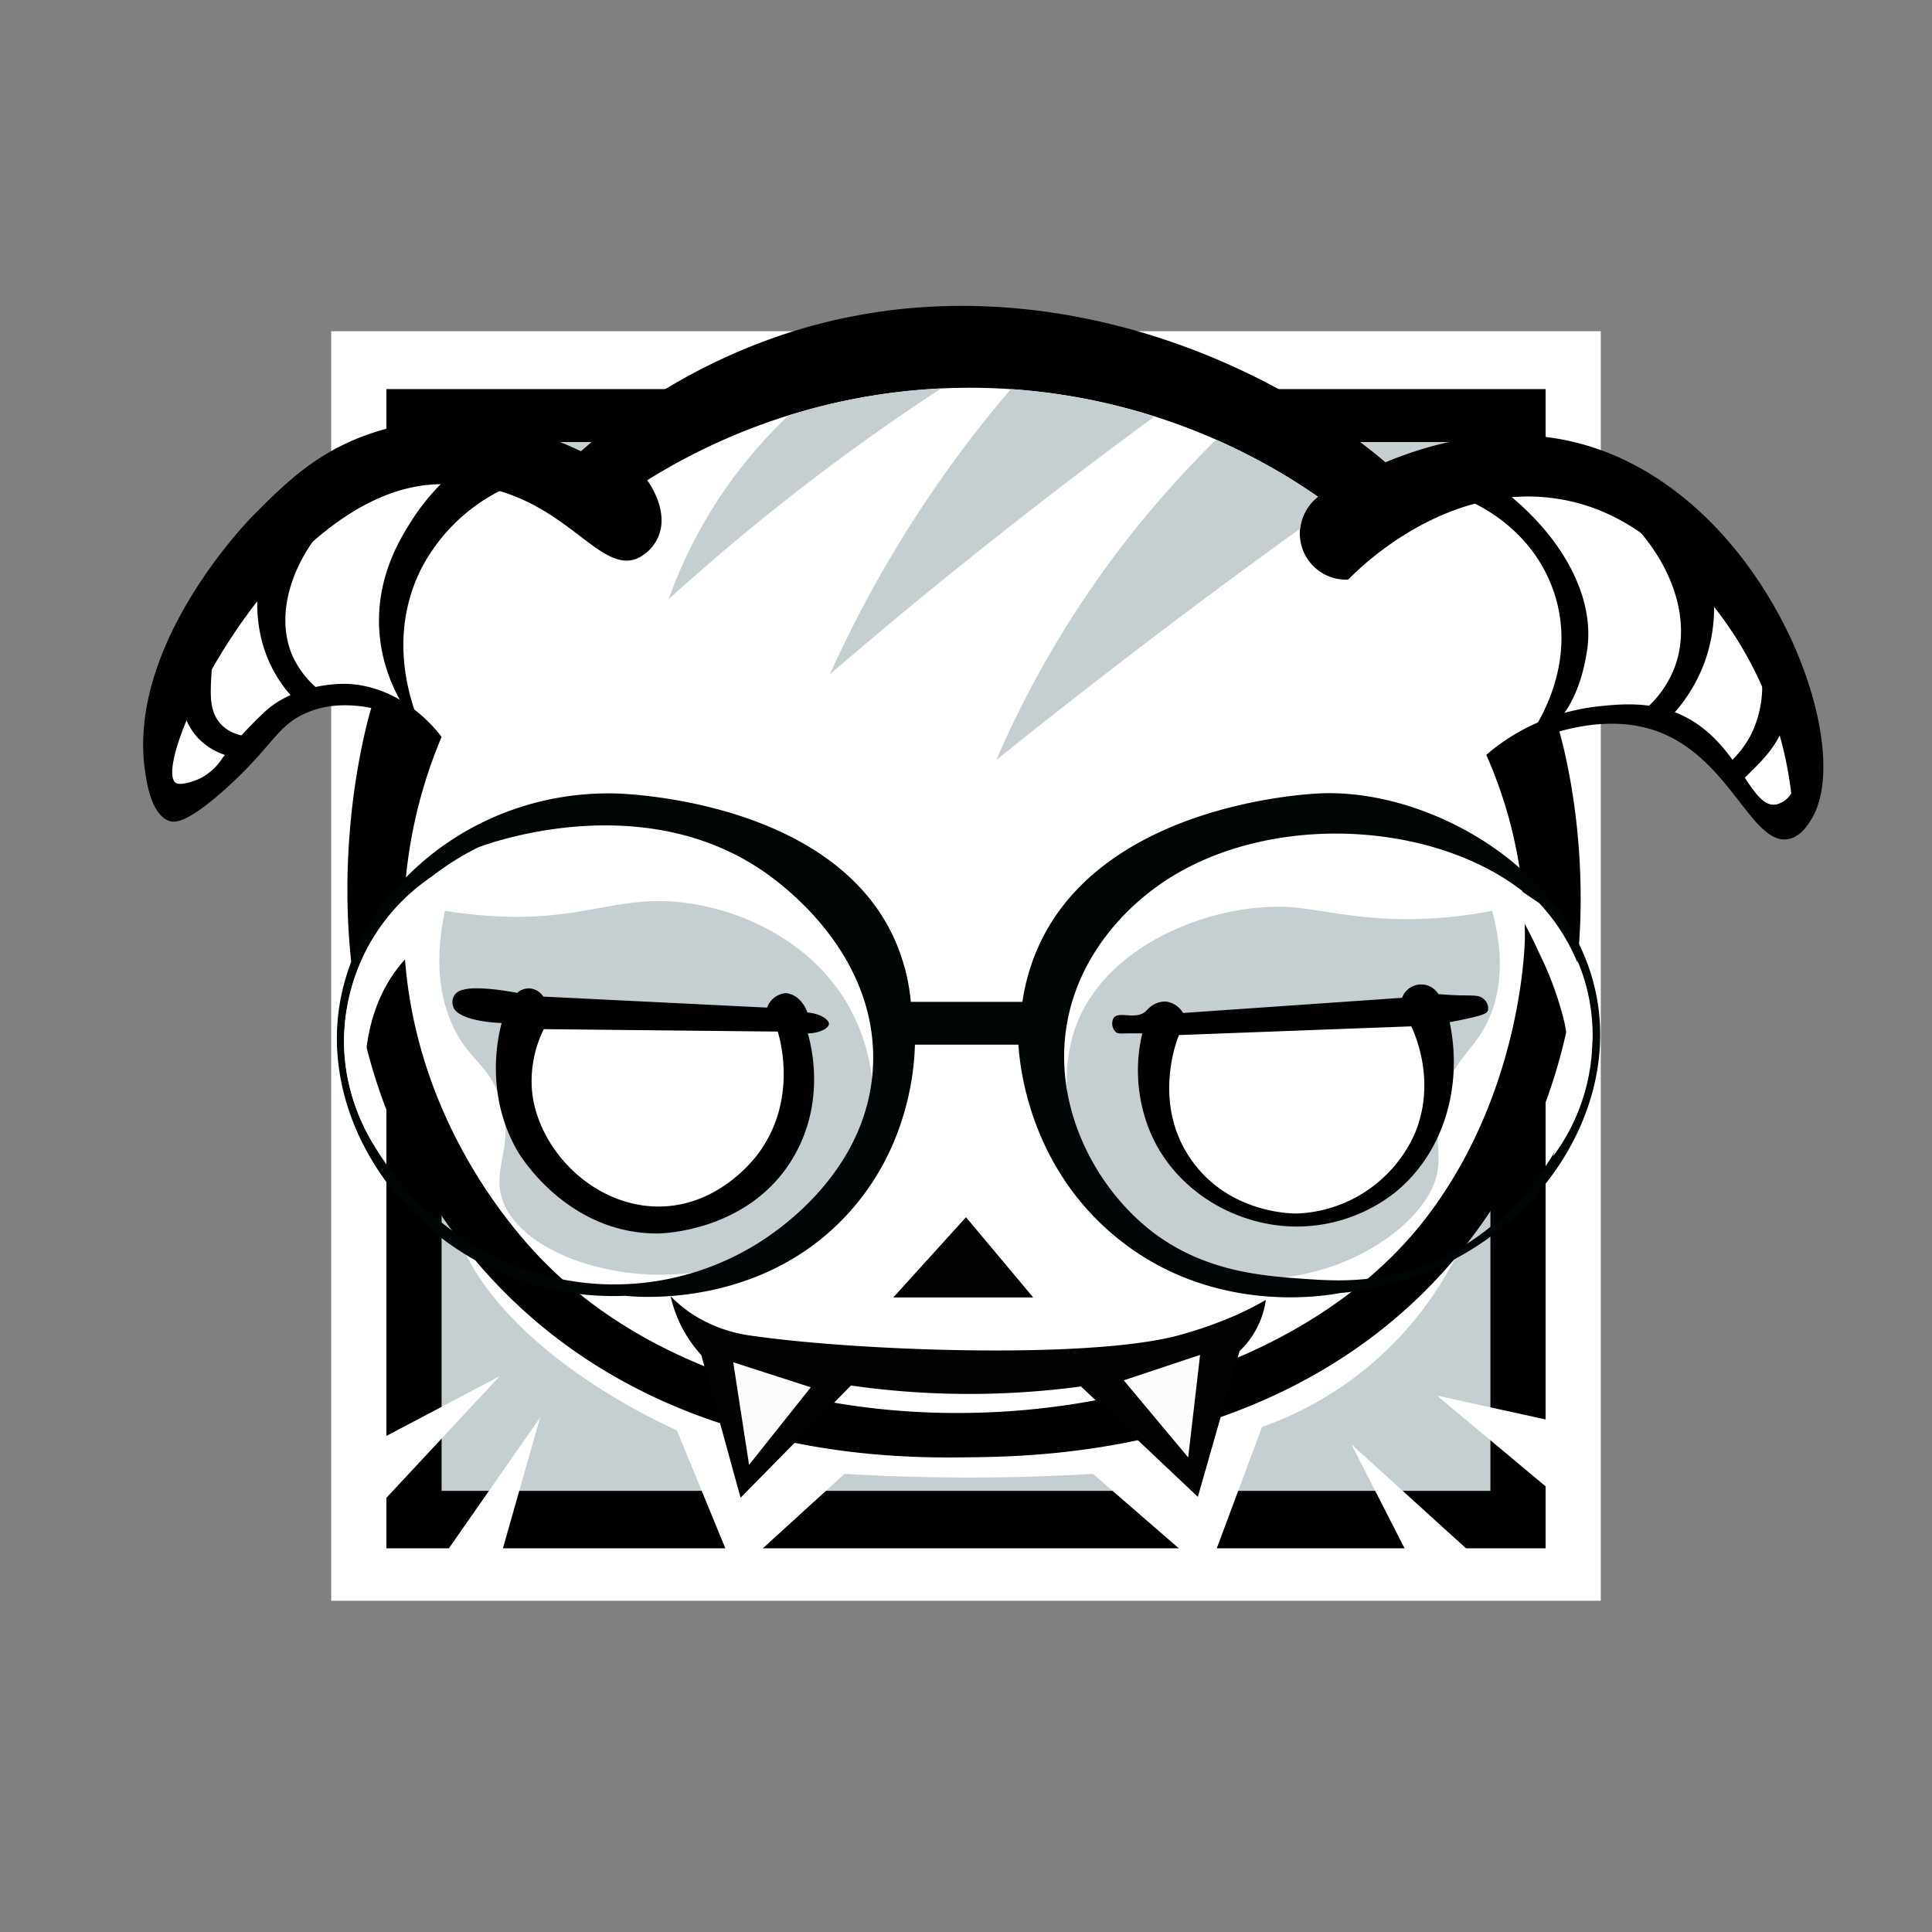 <svg xmlns="http://www.w3.org/2000/svg" viewBox="0 0 350 350">
    <rect x="0" y="0" width="350" height="350" fill="#808080" stroke="none"/>
    <path fill="#fff" d="M60 60h230v230H60z"/>
    <path d="M70 70.49h210v210H70z"/>
    <path fill="#c5cfd1" d="M80 80.08h190v190H80z"/>
    <path d="M90.5 249.33l-24.67 26.5v-13.5l24.67-13zm7.33 7.5L78.17 285h11.66zm147 4.84l11.67 22.83H270zm15.5-8.84l24.34 20.34v-15l-24.34-5.34zM81 207.25a31 31 0 0 0-.37 6.5c1.27 26.06 35.67 42.49 42 45.38L133.25 285 153 267c7.1.42 14.61.67 22.5.67s15.4-.25 22.5-.67l20.75 18 9.88-26.5A62.75 62.75 0 0 0 270 207.25z" fill="#fff"/>
    <path d="M26.25 139.5c-3.17-22.72 18.49-45 19.75-46.25 5.57-5.59 11.38-11.43 21.25-14.75 17.65-5.95 33.56 1.1 38 3.25A106 106 0 0 1 143.75 60c39-12.11 72.72 3.12 81.5 7.25A118.72 118.72 0 0 1 251 83.75c8.47-3.55 21.65-7.18 35.75-3.25 33 9.21 49.71 54 41.5 67.75-.65 1.09-2 3.31-4.25 3.75-6.43 1.24-10.33-13.7-22.5-19-3.89-1.7-9.94-3-19-.5 1.74 6.31 13.44 51.72-15 90.5-29.47 40.17-78.26 40.82-91.62 41s-58.87.78-89.62-35.5c-35.45-41.82-20.31-95.85-19-100.25-5.7-1.1-9.53-.12-12 1-5.24 2.38-6.05 6.2-14.5 13.75-7.06 6.31-9.15 6-10 5.75-3.37-1.06-4.21-7.11-4.51-9.25z"/>
    <path d="M78.75 87.75a39.62 39.62 0 0 1 11 1c13.58 3.63 19.14 14.79 25.5 12.5a7.63 7.63 0 0 0 4-4c2-4.63-1.62-9.74-2-10.25a110.43 110.43 0 0 1 121.5 3 8.37 8.37 0 0 0 5.5 15c1.78-1.85 18-18.24 38.75-14.5 14.26 2.57 22.66 13.25 27.83 19.83a67.22 67.22 0 0 1 13.67 33.42 4.42 4.42 0 0 1-2.75 2c-4.58.7-6.44-10.23-15.75-15.5-6-3.4-12.36-2.73-16.75-2.25a37.29 37.29 0 0 0-20 8.75 81.41 81.41 0 0 1 7 33s-.09 27.75-18 51c-32.82 42.6-120.85 48.52-160.5 7-8.65-9.06-23-28.7-24.5-55.75A87 87 0 0 1 80 133.5c-.9-1.21-7.15-9.32-17.37-9.62-.7 0-9.31-.16-15 5.38a71.14 71.14 0 0 0-7.37 8.12 10.37 10.37 0 0 1-4 3.63c-1.25.59-3.74 1.41-4.5.75-4.52-3.91 18.93-52.62 46.99-54.01z" fill="#fff"/>
    <path d="M263.5 89.67c1.56.51 13.06 4.52 17.67 16.67 5.61 14.79-4.41 27.48-4.83 28a12.06 12.06 0 0 0 2.17-.83c7.12-3.56 8.63-13.32 9-15.67 1.57-10.09-5.05-21.69-16.5-30zm29.83 2.83c9.34 8.31 13.36 19.53 10.06 28.36a19.21 19.21 0 0 1-6 8.17l4.79 1.31a28.87 28.87 0 0 0 6.67-10.5 29.41 29.41 0 0 0 .69-17.38zM318.5 119a19.77 19.77 0 0 1-1.33 14.17 18.31 18.31 0 0 1-4.67 5.67c1 1.75 2.09 3.36 2.65 3.16a.37.37 0 0 0 .18-.16c1.25-2 7.95-6.46 8.17-12.83.17-4.96-3.64-8.77-5-10.01zm-285.67 5.33a12 12 0 0 0 3 9.33 11.86 11.86 0 0 0 8 3.67L47 133.5c-1.49.06-4.86 0-7-2.33s-1.9-5.43-1.67-9.5a30.49 30.49 0 0 1 1.33-7.33zM63 91.17c-9.7 8.28-13.56 19.54-10 27.67a16.81 16.81 0 0 0 6.5 7.33l-5.17 1.5a24.21 24.21 0 0 1-4.5-5.67c-4.36-7.62-3.23-15.48-2.67-18.33zM82.83 85a39.2 39.2 0 0 0-8.17 9.17c-1.91 3-6.13 9.58-6 18.67C68.82 123.63 75 131 77 133.17c-.76-1.44-8-15.66-.67-30.17a32.82 32.82 0 0 1 17-15.33z"/>
    <path d="M121.13 108.56A395.08 395.08 0 0 1 152.33 83q9.27-6.83 18.18-12.63a110.06 110.06 0 0 0-27.68 4.92 85.14 85.14 0 0 0-21.7 33.26zm29.2 13.61a216.78 216.78 0 0 1 32.79-51.68 109.15 109.15 0 0 1 26 5q-18.88 13.83-38.47 29.68-10.47 8.52-20.32 17zm30.17 15.5a182.73 182.73 0 0 1 39.8-58 109.47 109.47 0 0 1 10.34 5.19c3 1.7 5.67 3.42 8.11 5.11a8.75 8.75 0 0 0-3.21 5.79q-7.08 5.1-14.21 10.38-21.2 15.74-40.83 31.53z" fill="#c5cfd1"/>
    <path d="M121.5 234.83a24.08 24.08 0 0 0 4.33 3.5 26 26 0 0 0 10.5 3.67c18.84 2.72 60.34 4.27 76.83 0a75 75 0 0 0 11.33-4c2.12-1 3.78-1.9 4.83-2.5a15.8 15.8 0 0 1-4.77 9.27l-7.55 26.4-21.17-20a151.66 151.66 0 0 1-41.67-.17l-20 20.33-7.11-25.85a23.24 23.24 0 0 1-5.56-10.65z" fill="#020202"/>
    <path d="M132.83 246.79l14.05 4.53-11.18 14.05zm70.75 3.27l13.83-4.61-2.16 18.58-11.67-13.97z" fill="#fcfcfc"/>
    <path d="M270.33 165c-1.47.29-3.71.68-6.46 1-14.26 1.64-23.19-1.08-29.5-1.62-13.38-1.15-33.1 5.95-39.12 20.63s1.78 35.86 19 43.65c19.8 9 43.09-4.06 46-15.65 1.18-4.67-1.16-8.24 1.5-15.5 2.34-6.38 5.56-7.47 8-13 1.73-3.93 3.09-10.1.58-19.51z" fill="#c5cfd1"/>
    <path d="M209.68 186.58a28 28 0 0 0 3.15 21.09c7 11.41 19.76 12.71 21.17 12.83 2.27.07 11.56.1 18.89-6.75 7.7-7.2 10.14-19.09 6.11-30.08z" fill="#fff"/>
    <path d="M268.8 181c-.78-.73-1.75-.64-3.8-.68-1 0-2.53-.07-4.42-.23a3.67 3.67 0 0 0-6.58.67l-39.67 2.75a4.3 4.3 0 0 0-3.17-2.08 4.38 4.38 0 0 0-2.59.84 7.13 7.13 0 0 0-1 .93c-1.87 1.66-4.84-.1-5.81 1.19a2.13 2.13 0 0 0 .39 2.59c.39.31.8.25 2.48.22h2.31a29 29 0 0 0 2 19.15c4.78 9.75 14.92 15.45 24.92 15.83a28.84 28.84 0 0 0 18.9-6.18c8.62-7 12.34-18.94 9.86-30.83.78-.14 1.86-.34 3.13-.62 3.09-.68 3.63-1 3.81-1.5a2.17 2.17 0 0 0-.76-2.05zm-12.64 24.67a24.39 24.39 0 0 1-21.27 14.17c-1.17 0-12-.15-18.73-9.25-7.76-10.42-2.81-22.56-2.58-23.08l42.08-1.58c.67 1.39 4.66 10.24.51 19.74z"/>
    <path d="M80.59 165c1.37.22 3.42.52 5.91.75 16.81 1.56 23.22-2.7 33.5-2.5 11.08.21 24.63 5.57 32.18 16.51 6.36 9.22 6.37 19.38 6.07 24-1.11 2.74-8.55 20.21-26.82 25.55-16.5 4.82-37-1.67-40.43-12-2-5.92 2.55-10-.5-18.58-2.08-5.83-5.2-6.48-8.08-12.08-2.19-4.31-4.06-11.06-1.83-21.65z" fill="#c5cfd1"/>
    <path d="M96.83 184.17l45.5 1c.34.7 5.71 12.41-1.33 23.5a24.28 24.28 0 0 1-21.75 11.17c-10.61-.18-19.92-6.26-23.58-15.33-3.96-9.82.42-18.86 1.16-20.34z" fill="#fff"/>
    <path d="M150.17 185.5c0-.78-1.52-1.89-3.92-2.08a5.25 5.25 0 0 0-1-1.83 4.14 4.14 0 0 0-2.84-1.67 3.9 3.9 0 0 0-3.44 2.62l-40.55-2a3.28 3.28 0 0 0-2.42-1.48 3.21 3.21 0 0 0-2.31.81c-.61-.12-7.25-1.39-9.85-.54a2.26 2.26 0 0 0-1.75 3c.43 1.67 4 2.81 8.79 3-.58 2.17-3.17 12.73 2.88 23.21.47.81 9 14.92 25.33 14.92.7 0 16.85-.29 24.75-14 5.81-10.08 3.07-20.29 2.5-22.25 2.22-.04 3.79-.95 3.83-1.71zm-12.73 23.38c-.81 1.11-7.17 9.49-17.75 9.69-12 .22-22.26-10.19-23.31-20.94a21.23 21.23 0 0 1 2.13-11.19l42.38.44c.36 1.17 3.68 12.27-3.45 22z"/>
    <g>
        <path d="M289.75 184.25c-2.21-25.64-30.41-41.65-51-40.5-4.19.23-38.1 2.61-50 26.4a37.65 37.65 0 0 0-3.53 11.35H165a35.45 35.45 0 0 0-3.25-12c-11.41-24-46.88-25.64-50-25.75-26.56-.75-48.12 18.39-50.5 40.25-2.76 25.38 20.6 52 52 50.75 2.57.26 24.67 2.16 40.25-14.75 11.26-12.22 12.14-26.71 12.25-30.75h18.75c.2 3.18 1.63 21.35 17.25 34.5 17.45 14.69 38.27 11 41 10.5 29.02-2.65 49-26.82 47-50zm-131.58 8.42c-.63 19.41-17.49 30.38-20.5 32.33a49.22 49.22 0 0 1-51.17 1c-11.89-7-27.18-23.11-23.67-43.17 3.38-19.29 21.72-28.33 23.83-29.33 2.14-.82 31.63-11.53 54 6.09 3.05 2.41 18.11 14.31 17.51 33.08zm123.17 16.5c-2.16 3.51-9.68 15.37-24.67 20.5-8.36 2.86-15.37 2.36-20.5 2-7.35-.52-17.74-1.26-27.1-8.28-10.62-8-18.51-23-15.73-38.22 2.46-13.51 12.23-21.45 14.83-23.5 22.1-17.42 62.88-12.79 75.83 8.83a34 34 0 0 1 4.5 17.67 51.13 51.13 0 0 1-7.17 21z" fill="#000505"/>
        <path d="M76.33 171a26.16 26.16 0 0 0-3.85 3.84c-9.37 11.53-6 27.79-4.86 32.41a35.8 35.8 0 0 1 10.55-48.41zm205 38.5a35.8 35.8 0 0 0-2.46-45.87l-8.54-5.79A91.45 91.45 0 0 1 279 173a59.63 59.63 0 0 1 4.42 12.25c.91 4.25 2 12.86-2.09 24.25z" fill="#fff"/>
    </g>
    <path fill="#020202" d="M161.83 235.04L175 220.51l12.17 14.53h-25.34z"/>
</svg>
